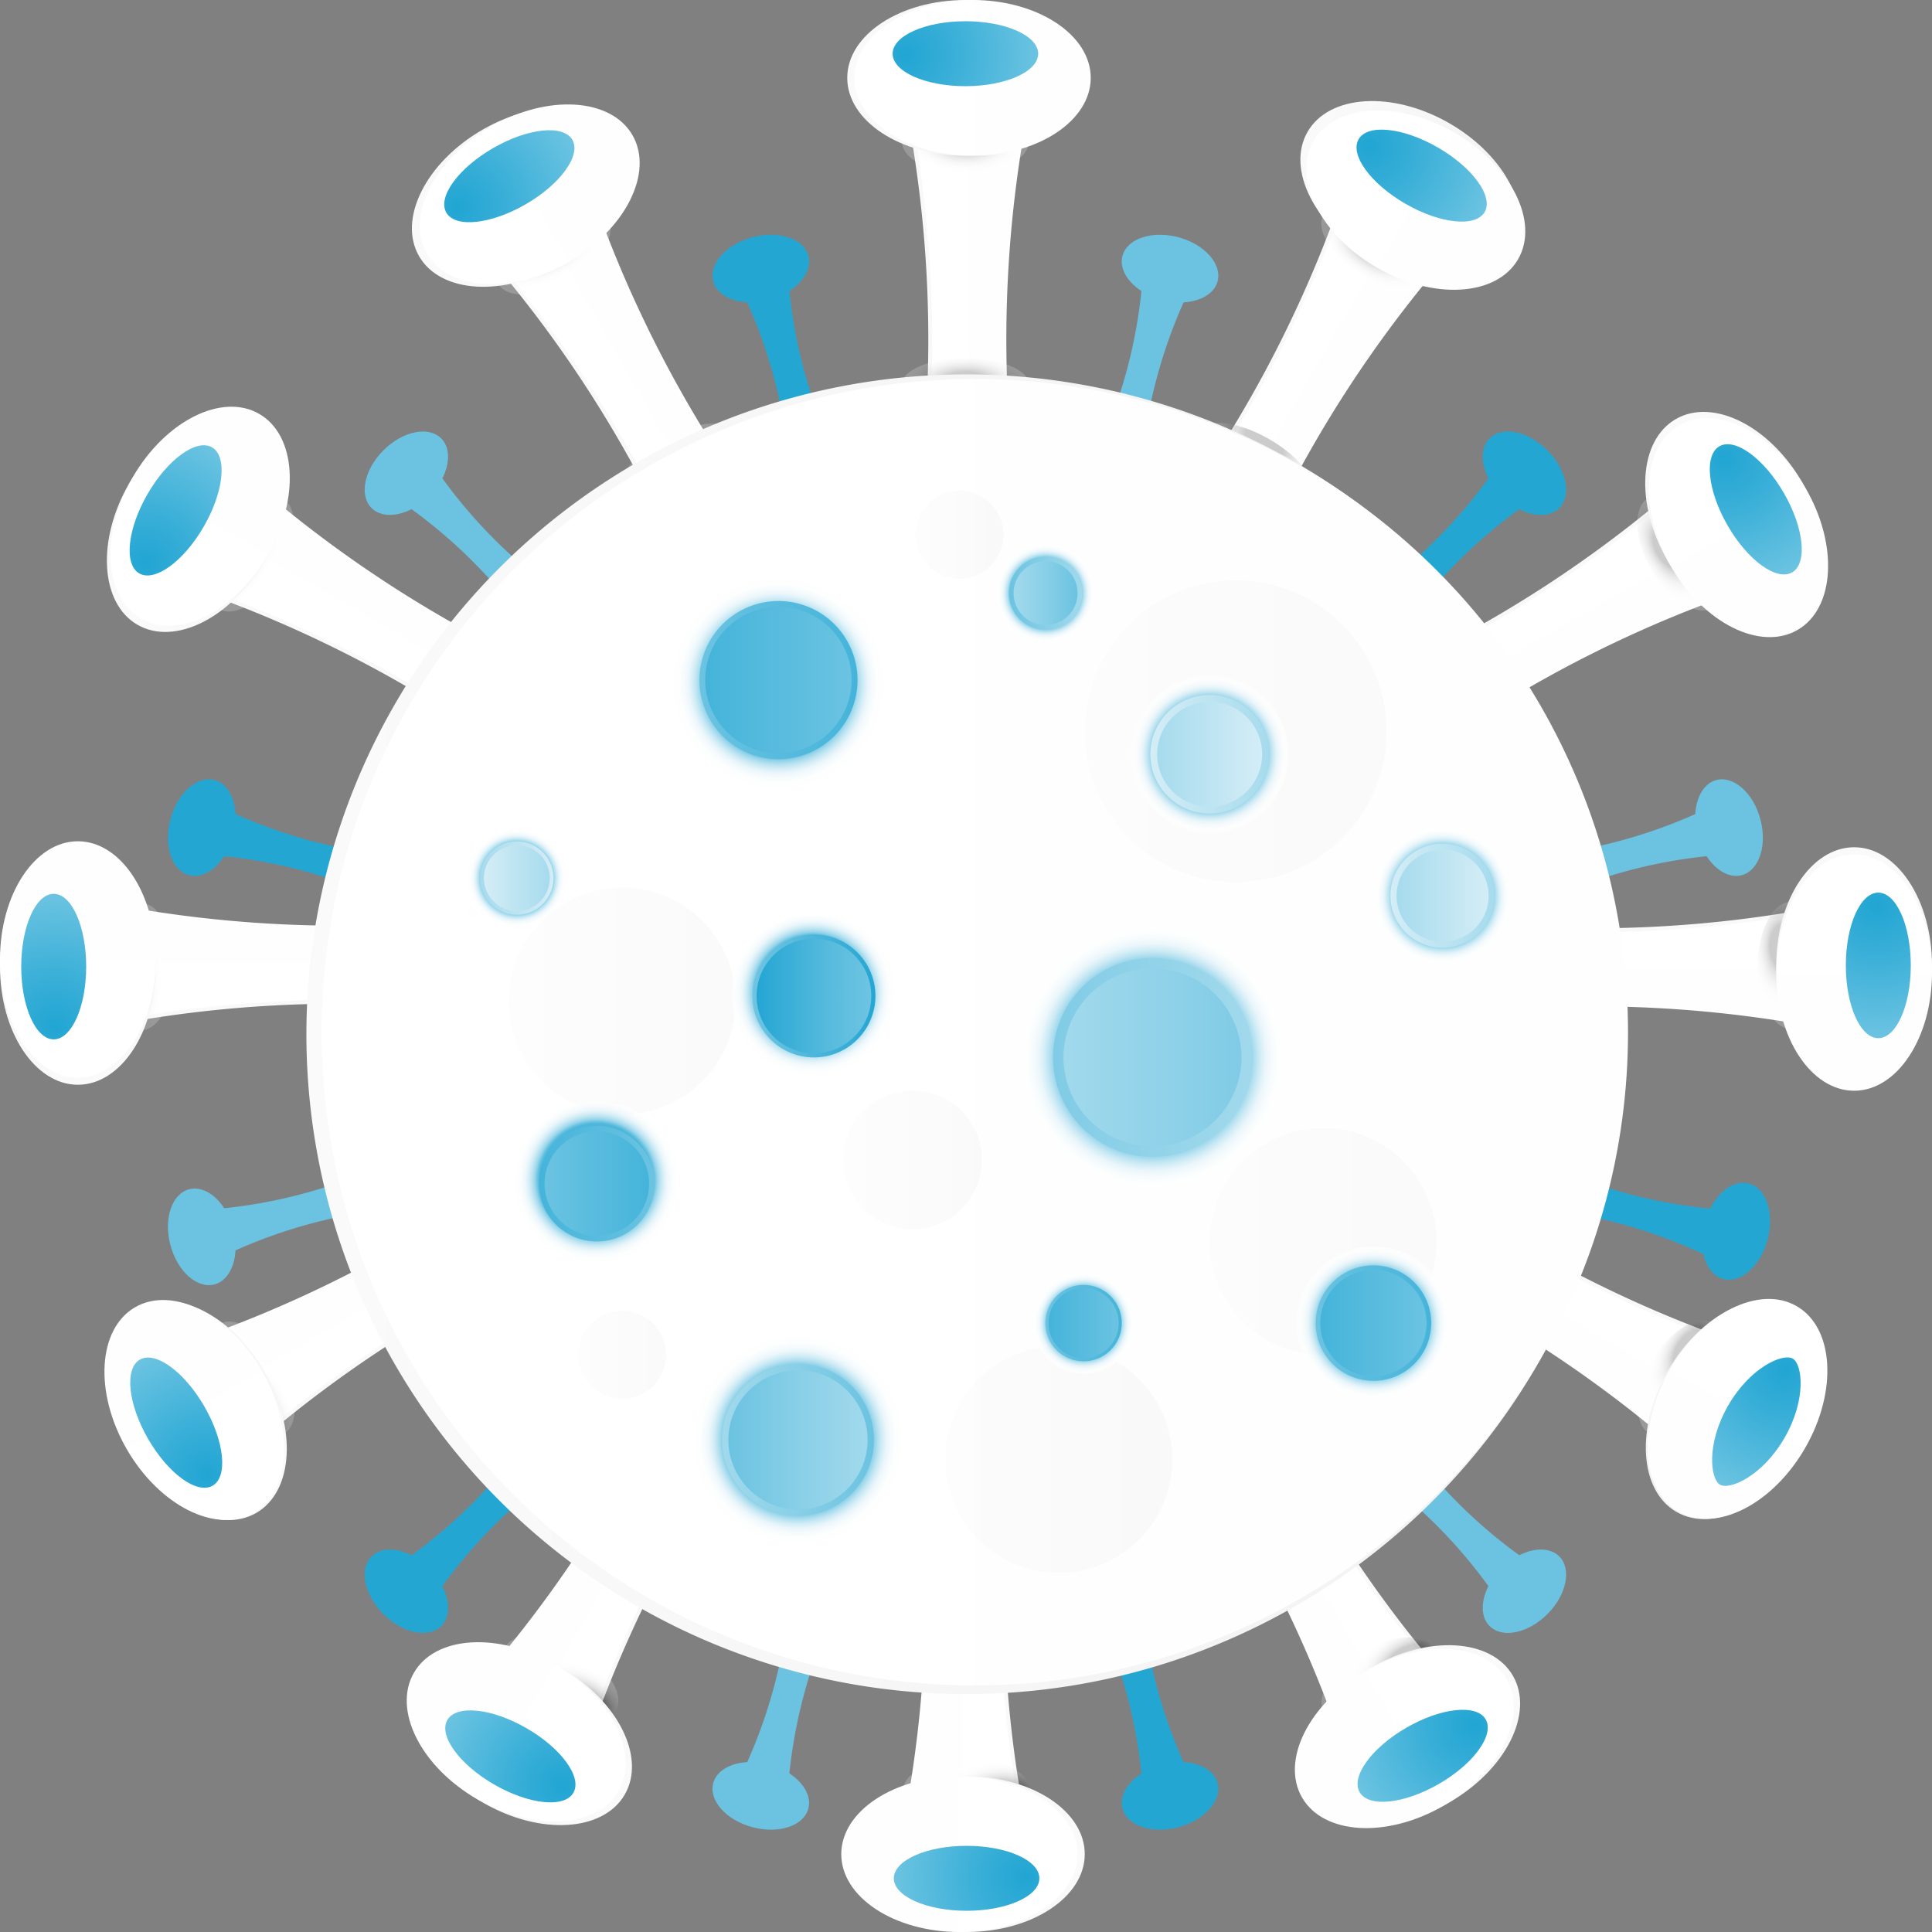<svg xmlns="http://www.w3.org/2000/svg" xmlns:xlink="http://www.w3.org/1999/xlink" viewBox="0 0 1786.84 1786.84"><rect x="0" y="0" width="1786.84" height="1786.84" fill="#808080" stroke="none"/><defs><style>.cls-1{isolation:isolate;}.cls-2{fill:url(#linear-gradient);}.cls-3{fill:url(#linear-gradient-2);}.cls-11,.cls-12,.cls-18,.cls-19,.cls-25,.cls-26,.cls-32,.cls-33,.cls-39,.cls-4,.cls-40,.cls-46,.cls-47,.cls-5,.cls-53,.cls-54,.cls-60,.cls-61,.cls-67,.cls-68,.cls-74,.cls-75,.cls-81,.cls-82{opacity:0.2;}.cls-100,.cls-101,.cls-102,.cls-103,.cls-104,.cls-105,.cls-11,.cls-114,.cls-12,.cls-127,.cls-18,.cls-19,.cls-25,.cls-26,.cls-32,.cls-33,.cls-39,.cls-4,.cls-40,.cls-46,.cls-47,.cls-5,.cls-53,.cls-54,.cls-60,.cls-61,.cls-67,.cls-68,.cls-74,.cls-75,.cls-81,.cls-82,.cls-97,.cls-98,.cls-99{mix-blend-mode:multiply;}.cls-4{fill:url(#radial-gradient);}.cls-5{fill:url(#radial-gradient-2);}.cls-6{fill:url(#linear-gradient-3);}.cls-7{fill:url(#linear-gradient-4);}.cls-8{fill:url(#radial-gradient-3);}.cls-9{fill:url(#linear-gradient-5);}.cls-10{fill:url(#linear-gradient-6);}.cls-11{fill:url(#radial-gradient-4);}.cls-12{fill:url(#radial-gradient-5);}.cls-13{fill:url(#linear-gradient-7);}.cls-14{fill:url(#linear-gradient-8);}.cls-15{fill:url(#radial-gradient-6);}.cls-16{fill:url(#linear-gradient-9);}.cls-17{fill:url(#linear-gradient-10);}.cls-18{fill:url(#radial-gradient-7);}.cls-19{fill:url(#radial-gradient-8);}.cls-20{fill:url(#linear-gradient-11);}.cls-21{fill:url(#linear-gradient-12);}.cls-22{fill:url(#radial-gradient-9);}.cls-23{fill:url(#linear-gradient-13);}.cls-24{fill:url(#linear-gradient-14);}.cls-25{fill:url(#radial-gradient-10);}.cls-26{fill:url(#radial-gradient-11);}.cls-27{fill:url(#linear-gradient-15);}.cls-28{fill:url(#linear-gradient-16);}.cls-29{fill:url(#radial-gradient-12);}.cls-30{fill:url(#linear-gradient-17);}.cls-31{fill:url(#linear-gradient-18);}.cls-32{fill:url(#radial-gradient-13);}.cls-33{fill:url(#radial-gradient-14);}.cls-34{fill:url(#linear-gradient-19);}.cls-35{fill:url(#linear-gradient-20);}.cls-36{fill:url(#radial-gradient-15);}.cls-37{fill:url(#linear-gradient-21);}.cls-38{fill:url(#linear-gradient-22);}.cls-39{fill:url(#radial-gradient-16);}.cls-40{fill:url(#radial-gradient-17);}.cls-41{fill:url(#linear-gradient-23);}.cls-42{fill:url(#linear-gradient-24);}.cls-43{fill:url(#radial-gradient-18);}.cls-44{fill:url(#linear-gradient-25);}.cls-45{fill:url(#linear-gradient-26);}.cls-46{fill:url(#radial-gradient-19);}.cls-47{fill:url(#radial-gradient-20);}.cls-48{fill:url(#linear-gradient-27);}.cls-49{fill:url(#linear-gradient-28);}.cls-50{fill:url(#radial-gradient-21);}.cls-51{fill:url(#linear-gradient-29);}.cls-52{fill:url(#linear-gradient-30);}.cls-53{fill:url(#radial-gradient-22);}.cls-54{fill:url(#radial-gradient-23);}.cls-55{fill:url(#linear-gradient-31);}.cls-56{fill:url(#linear-gradient-32);}.cls-57{fill:url(#radial-gradient-24);}.cls-58{fill:url(#linear-gradient-33);}.cls-59{fill:url(#linear-gradient-34);}.cls-60{fill:url(#radial-gradient-25);}.cls-61{fill:url(#radial-gradient-26);}.cls-62{fill:url(#linear-gradient-35);}.cls-63{fill:url(#linear-gradient-36);}.cls-64{fill:url(#radial-gradient-27);}.cls-65{fill:url(#linear-gradient-37);}.cls-66{fill:url(#linear-gradient-38);}.cls-67{fill:url(#radial-gradient-28);}.cls-68{fill:url(#radial-gradient-29);}.cls-69{fill:url(#linear-gradient-39);}.cls-70{fill:url(#linear-gradient-40);}.cls-71{fill:url(#radial-gradient-30);}.cls-72{fill:url(#linear-gradient-41);}.cls-73{fill:url(#linear-gradient-42);}.cls-74{fill:url(#radial-gradient-31);}.cls-75{fill:url(#radial-gradient-32);}.cls-76{fill:url(#linear-gradient-43);}.cls-77{fill:url(#linear-gradient-44);}.cls-78{fill:url(#radial-gradient-33);}.cls-79{fill:url(#linear-gradient-45);}.cls-80{fill:url(#linear-gradient-46);}.cls-81{fill:url(#radial-gradient-34);}.cls-82{fill:url(#radial-gradient-35);}.cls-83{fill:url(#linear-gradient-47);}.cls-84{fill:url(#linear-gradient-48);}.cls-85{fill:url(#radial-gradient-36);}.cls-86{fill:#24a6d3;}.cls-87{fill:#6bc3e1;}.cls-88{fill:url(#linear-gradient-49);}.cls-89{fill:url(#linear-gradient-50);}.cls-90,.cls-91{opacity:0.3;}.cls-90{fill:url(#linear-gradient-51);}.cls-91{fill:url(#linear-gradient-52);}.cls-92,.cls-93,.cls-94,.cls-95,.cls-96{opacity:0.4;}.cls-92{fill:url(#linear-gradient-53);}.cls-93{fill:url(#linear-gradient-54);}.cls-94{fill:url(#linear-gradient-55);}.cls-95{fill:url(#linear-gradient-56);}.cls-96{fill:url(#linear-gradient-57);}.cls-100,.cls-101,.cls-102,.cls-103,.cls-104,.cls-105,.cls-114,.cls-127,.cls-97,.cls-98,.cls-99{opacity:0.7;}.cls-97{fill:url(#radial-gradient-37);}.cls-98{fill:url(#radial-gradient-38);}.cls-99{fill:url(#radial-gradient-39);}.cls-100{fill:url(#radial-gradient-40);}.cls-101{fill:url(#radial-gradient-41);}.cls-102{fill:url(#radial-gradient-42);}.cls-103{fill:url(#radial-gradient-43);}.cls-104{fill:url(#radial-gradient-44);}.cls-105{fill:url(#radial-gradient-45);}.cls-106{fill:url(#linear-gradient-58);}.cls-107{fill:url(#linear-gradient-59);}.cls-108{fill:url(#linear-gradient-60);}.cls-109{fill:url(#linear-gradient-61);}.cls-110{fill:url(#linear-gradient-62);}.cls-111{fill:url(#linear-gradient-63);}.cls-112{fill:url(#linear-gradient-64);}.cls-113{fill:url(#linear-gradient-65);}.cls-114{fill:url(#radial-gradient-46);}.cls-115{fill:url(#linear-gradient-66);}.cls-116{fill:url(#linear-gradient-67);}.cls-117{fill:url(#linear-gradient-68);}.cls-118{fill:url(#linear-gradient-69);}.cls-119{fill:url(#linear-gradient-70);}.cls-120{fill:url(#linear-gradient-71);}.cls-121{fill:url(#linear-gradient-72);}.cls-122{fill:url(#linear-gradient-73);}.cls-123{fill:url(#linear-gradient-74);}.cls-124{fill:url(#linear-gradient-75);}.cls-125{fill:url(#linear-gradient-76);}.cls-126{fill:url(#linear-gradient-77);}.cls-127{fill:url(#radial-gradient-47);}.cls-128{fill:url(#linear-gradient-78);}.cls-129{fill:url(#linear-gradient-79);}</style><linearGradient id="linear-gradient" x1="840.44" y1="251.52" x2="945.29" y2="251.52" gradientUnits="userSpaceOnUse"><stop offset="0" stop-color="#fafafa"/><stop offset="1" stop-color="#f2f2f2"/></linearGradient><linearGradient id="linear-gradient-2" x1="843.98" y1="251.52" x2="948.83" y2="251.52" gradientUnits="userSpaceOnUse"><stop offset="0" stop-color="#fff"/><stop offset="1" stop-color="#fefefe"/></linearGradient><radialGradient id="radial-gradient" cx="-16.13" cy="389.23" r="76.04" gradientTransform="translate(905.36 -29.04) scale(0.77 0.41)" gradientUnits="userSpaceOnUse"><stop offset="0.34"/><stop offset="0.35" stop-color="#0a0a0a"/><stop offset="0.4" stop-color="#3d3d3d"/><stop offset="0.45" stop-color="#6b6b6b"/><stop offset="0.51" stop-color="#939393"/><stop offset="0.57" stop-color="#b4b4b4"/><stop offset="0.63" stop-color="#d0d0d0"/><stop offset="0.7" stop-color="#e5e5e5"/><stop offset="0.77" stop-color="#f4f4f4"/><stop offset="0.86" stop-color="#fcfcfc"/><stop offset="1" stop-color="#fff"/></radialGradient><radialGradient id="radial-gradient-2" cx="-16.13" cy="1046.6" r="76.04" gradientTransform="translate(905.36 17.25) scale(0.77 0.32)" gradientUnits="userSpaceOnUse"><stop offset="0.34"/><stop offset="0.35" stop-color="#0a0a0a"/><stop offset="0.43" stop-color="#434343"/><stop offset="0.51" stop-color="#757575"/><stop offset="0.59" stop-color="#a0a0a0"/><stop offset="0.67" stop-color="#c2c2c2"/><stop offset="0.75" stop-color="#ddd"/><stop offset="0.83" stop-color="#f0f0f0"/><stop offset="0.91" stop-color="#fbfbfb"/><stop offset="1" stop-color="#fff"/></radialGradient><linearGradient id="linear-gradient-3" x1="783.59" y1="72.01" x2="1002.15" y2="72.01" xlink:href="#linear-gradient"/><linearGradient id="linear-gradient-4" x1="790.23" y1="72.01" x2="1008.78" y2="72.01" xlink:href="#linear-gradient-2"/><radialGradient id="radial-gradient-3" cx="837.3" cy="50.54" r="121.9" gradientUnits="userSpaceOnUse"><stop offset="0" stop-color="#21a5d3"/><stop offset="0.34" stop-color="#37aed7"/><stop offset="1" stop-color="#6bc3e1"/></radialGradient><linearGradient id="linear-gradient-5" x1="1161.35" y1="-1331.56" x2="1266.21" y2="-1331.56" gradientTransform="translate(186.64 2097.82) rotate(-30)" xlink:href="#linear-gradient"/><linearGradient id="linear-gradient-6" x1="1164.89" y1="-1331.56" x2="1269.75" y2="-1331.56" gradientTransform="translate(186.64 2097.82) rotate(-30)" xlink:href="#linear-gradient-2"/><radialGradient id="radial-gradient-4" cx="398.63" cy="-3483.09" r="76.05" gradientTransform="matrix(0.77, 0, 0, 0.41, 202.73, 1656.43)" xlink:href="#radial-gradient"/><radialGradient id="radial-gradient-5" cx="398.78" cy="-3846.21" r="76.05" gradientTransform="matrix(0.77, 0, 0, 0.32, 315.38, 1672.09)" xlink:href="#radial-gradient-2"/><linearGradient id="linear-gradient-7" x1="1104.5" y1="-1511.08" x2="1323.06" y2="-1511.08" gradientTransform="translate(-731.5 1693.4)" xlink:href="#linear-gradient"/><linearGradient id="linear-gradient-8" x1="1111.14" y1="-1511.08" x2="1329.69" y2="-1511.08" gradientTransform="translate(-732.39 1690.08)" xlink:href="#linear-gradient-2"/><radialGradient id="radial-gradient-6" cx="1158.21" cy="-1532.55" r="121.9" gradientTransform="matrix(1, 0, 0, 1, -742.67, 1696.39)" xlink:href="#radial-gradient-3"/><linearGradient id="linear-gradient-9" x1="2231.04" y1="-2542.48" x2="2335.9" y2="-2542.48" gradientTransform="translate(1397.29 3821.68) rotate(-60)" xlink:href="#linear-gradient"/><linearGradient id="linear-gradient-10" x1="2234.58" y1="-2542.48" x2="2339.44" y2="-2542.48" gradientTransform="translate(1397.29 3821.68) rotate(-60)" xlink:href="#linear-gradient-2"/><radialGradient id="radial-gradient-7" cx="1780.32" cy="-6445.95" r="76.05" gradientTransform="matrix(0.77, 0, 0, 0.41, -1146.23, 3147.09)" xlink:href="#radial-gradient"/><radialGradient id="radial-gradient-8" cx="1780.29" cy="-7590.96" r="76.05" gradientTransform="matrix(0.77, 0, 0, 0.32, -950.51, 3080.13)" xlink:href="#radial-gradient-2"/><linearGradient id="linear-gradient-11" x1="2174.19" y1="-2721.99" x2="2392.75" y2="-2721.99" gradientTransform="translate(-2101.67 3205.1)" xlink:href="#linear-gradient"/><linearGradient id="linear-gradient-12" x1="2180.83" y1="-2721.99" x2="2399.39" y2="-2721.99" gradientTransform="translate(-2104.99 3199.35)" xlink:href="#linear-gradient-2"/><radialGradient id="radial-gradient-9" cx="2227.9" cy="-2743.46" r="121.9" gradientTransform="translate(-2121.03 3216.26)" xlink:href="#radial-gradient-3"/><linearGradient id="linear-gradient-13" x1="3762.45" y1="-3056.27" x2="3867.3" y2="-3056.27" gradientTransform="translate(3307.79 4708.85) rotate(-90)" xlink:href="#linear-gradient"/><linearGradient id="linear-gradient-14" x1="3765.98" y1="-3056.27" x2="3870.84" y2="-3056.27" gradientTransform="translate(3307.79 4708.85) rotate(-90)" xlink:href="#linear-gradient-2"/><radialGradient id="radial-gradient-10" cx="3758.09" cy="-7702.23" r="76.04" gradientTransform="translate(3278.75 3803.49) rotate(-90) scale(0.77 0.41)" xlink:href="#radial-gradient"/><radialGradient id="radial-gradient-11" cx="3758.09" cy="-9178.41" r="76.04" gradientTransform="translate(3325.03 3803.49) rotate(-90) scale(0.77 0.32)" xlink:href="#radial-gradient-2"/><linearGradient id="linear-gradient-15" x1="3705.59" y1="-3235.78" x2="3924.15" y2="-3235.78" gradientTransform="translate(3307.79 4708.85) rotate(-90)" xlink:href="#linear-gradient"/><linearGradient id="linear-gradient-16" x1="3712.23" y1="-3235.78" x2="3930.78" y2="-3235.78" gradientTransform="translate(3307.79 4708.85) rotate(-90)" xlink:href="#linear-gradient-2"/><radialGradient id="radial-gradient-12" cx="3759.3" cy="-3257.25" r="121.9" gradientTransform="translate(3307.79 4708.85) rotate(-90)" xlink:href="#radial-gradient-3"/><linearGradient id="linear-gradient-17" x1="5345.88" y1="-2735.17" x2="5450.74" y2="-2735.17" gradientTransform="translate(5405.6 4522.2) rotate(-120)" xlink:href="#linear-gradient"/><linearGradient id="linear-gradient-18" x1="5349.42" y1="-2735.17" x2="5454.28" y2="-2735.17" gradientTransform="translate(5405.6 4522.2) rotate(-120)" xlink:href="#linear-gradient-2"/><radialGradient id="radial-gradient-13" cx="5804" cy="-6916.33" r="76.05" gradientTransform="matrix(0, -0.77, 0.41, 0, 3060.06, 5768.53)" xlink:href="#radial-gradient"/><radialGradient id="radial-gradient-14" cx="5804.01" cy="-8185.47" r="76.05" gradientTransform="matrix(0, -0.77, 0.32, 0, 3075.72, 5655.89)" xlink:href="#radial-gradient-2"/><linearGradient id="linear-gradient-19" x1="5289.03" y1="-2914.68" x2="5507.59" y2="-2914.68" gradientTransform="translate(3097.03 6702.76) rotate(-90)" xlink:href="#linear-gradient"/><linearGradient id="linear-gradient-20" x1="5295.67" y1="-2914.68" x2="5514.23" y2="-2914.68" gradientTransform="translate(3093.71 6703.65) rotate(-90)" xlink:href="#linear-gradient-2"/><radialGradient id="radial-gradient-15" cx="5342.74" cy="-2936.15" r="121.9" gradientTransform="translate(3100.01 6713.94) rotate(-90)" xlink:href="#radial-gradient-3"/><linearGradient id="linear-gradient-21" x1="6556.78" y1="-1665.88" x2="6661.64" y2="-1665.88" gradientTransform="translate(7129.46 3311.56) rotate(-150)" xlink:href="#linear-gradient"/><linearGradient id="linear-gradient-22" x1="6560.32" y1="-1665.88" x2="6665.17" y2="-1665.88" gradientTransform="translate(7129.46 3311.56) rotate(-150)" xlink:href="#linear-gradient-2"/><radialGradient id="radial-gradient-16" cx="7368.07" cy="-4301.92" r="76.05" gradientTransform="matrix(0, -0.77, 0.41, 0, 2270.46, 7258.71)" xlink:href="#radial-gradient"/><radialGradient id="radial-gradient-17" cx="7367.95" cy="-4881.14" r="76.05" gradientTransform="matrix(0, -0.77, 0.32, 0, 2203.5, 7062.98)" xlink:href="#radial-gradient-2"/><linearGradient id="linear-gradient-23" x1="6499.93" y1="-1845.39" x2="6718.49" y2="-1845.39" gradientTransform="matrix(0, -1, 1, 0, 2328.47, 8214.14)" xlink:href="#linear-gradient"/><linearGradient id="linear-gradient-24" x1="6506.56" y1="-1845.39" x2="6725.12" y2="-1845.39" gradientTransform="matrix(0, -1, 1, 0, 2322.72, 8217.47)" xlink:href="#linear-gradient-2"/><radialGradient id="radial-gradient-18" cx="6553.64" cy="-1866.86" r="121.9" gradientTransform="translate(2339.63 8233.5) rotate(-90)" xlink:href="#radial-gradient-3"/><linearGradient id="linear-gradient-25" x1="7070.23" y1="-134.27" x2="7175.09" y2="-134.27" gradientTransform="translate(8016.63 1401.06) rotate(180)" xlink:href="#linear-gradient"/><linearGradient id="linear-gradient-26" x1="7073.77" y1="-134.27" x2="7178.62" y2="-134.27" gradientTransform="translate(8016.63 1401.06) rotate(180)" xlink:href="#linear-gradient-2"/><radialGradient id="radial-gradient-19" cx="8030.61" cy="-554.47" r="76.04" gradientTransform="translate(7111.28 1430.09) rotate(180) scale(0.77 0.41)" xlink:href="#radial-gradient"/><radialGradient id="radial-gradient-20" cx="8030.61" cy="-145.94" r="76.04" gradientTransform="translate(7111.28 1383.81) rotate(180) scale(0.77 0.32)" xlink:href="#radial-gradient-2"/><linearGradient id="linear-gradient-27" x1="7013.38" y1="-313.78" x2="7231.94" y2="-313.78" gradientTransform="translate(8016.63 1401.06) rotate(180)" xlink:href="#linear-gradient"/><linearGradient id="linear-gradient-28" x1="7020.02" y1="-313.78" x2="7238.57" y2="-313.78" gradientTransform="translate(8016.63 1401.06) rotate(180)" xlink:href="#linear-gradient-2"/><radialGradient id="radial-gradient-21" cx="7067.09" cy="-335.25" r="121.9" gradientTransform="translate(8016.63 1401.06) rotate(180)" xlink:href="#radial-gradient-3"/><linearGradient id="linear-gradient-29" x1="6749.49" y1="1449.36" x2="6854.34" y2="1449.36" gradientTransform="translate(7829.99 -696.76) rotate(150)" xlink:href="#linear-gradient"/><linearGradient id="linear-gradient-30" x1="6753.03" y1="1449.36" x2="6857.88" y2="1449.36" gradientTransform="translate(7829.99 -696.76) rotate(150)" xlink:href="#linear-gradient-2"/><radialGradient id="radial-gradient-22" cx="7616.95" cy="3320.38" r="76.05" gradientTransform="matrix(-0.77, 0, 0, -0.41, 7172.16, 2911.21)" xlink:href="#radial-gradient"/><radialGradient id="radial-gradient-23" cx="7617.39" cy="4752.64" r="76.05" gradientTransform="matrix(-0.77, 0, 0, -0.32, 7059.51, 2895.55)" xlink:href="#radial-gradient-2"/><linearGradient id="linear-gradient-31" x1="6692.64" y1="1269.85" x2="6911.2" y2="1269.85" gradientTransform="matrix(-1, 0, 0, -1, 8106.39, 2874.24)" xlink:href="#linear-gradient"/><linearGradient id="linear-gradient-32" x1="6699.27" y1="1269.85" x2="6917.83" y2="1269.85" gradientTransform="translate(8107.28 2877.56) rotate(180)" xlink:href="#linear-gradient-2"/><radialGradient id="radial-gradient-24" cx="6746.35" cy="1248.38" r="121.9" gradientTransform="translate(8117.56 2871.26) rotate(180)" xlink:href="#radial-gradient-3"/><linearGradient id="linear-gradient-33" x1="5680.18" y1="2659.86" x2="5785.04" y2="2659.86" gradientTransform="translate(6619.35 -2420.62) rotate(120)" xlink:href="#linear-gradient"/><linearGradient id="linear-gradient-34" x1="5683.72" y1="2659.86" x2="5788.58" y2="2659.86" gradientTransform="translate(6619.35 -2420.62) rotate(120)" xlink:href="#linear-gradient-2"/><radialGradient id="radial-gradient-25" cx="6235.87" cy="6280.17" r="76.05" gradientTransform="matrix(-0.77, 0, 0, -0.41, 6382.07, 3842.02)" xlink:href="#radial-gradient"/><radialGradient id="radial-gradient-26" cx="6235.31" cy="8493.49" r="76.05" gradientTransform="matrix(-0.77, 0, 0, -0.32, 6186.35, 3908.97)" xlink:href="#radial-gradient-2"/><linearGradient id="linear-gradient-35" x1="5623.33" y1="2480.34" x2="5841.89" y2="2480.34" gradientTransform="translate(7337.52 3784) rotate(-180)" xlink:href="#linear-gradient"/><linearGradient id="linear-gradient-36" x1="5629.97" y1="2480.34" x2="5848.52" y2="2480.34" gradientTransform="matrix(-1, 0, 0, -1, 7340.83, 3789.75)" xlink:href="#linear-gradient-2"/><radialGradient id="radial-gradient-27" cx="5677.04" cy="2458.88" r="121.9" gradientTransform="translate(6619.35 -2420.62) rotate(120)" xlink:href="#radial-gradient-3"/><linearGradient id="linear-gradient-37" x1="4148.23" y1="3173.52" x2="4253.08" y2="3173.52" gradientTransform="translate(4708.85 -3307.79) rotate(90)" xlink:href="#linear-gradient"/><linearGradient id="linear-gradient-38" x1="4151.77" y1="3173.52" x2="4256.62" y2="3173.52" gradientTransform="translate(4708.85 -3307.79) rotate(90)" xlink:href="#linear-gradient-2"/><radialGradient id="radial-gradient-28" cx="4256.39" cy="7536.98" r="76.04" gradientTransform="translate(4737.88 -2402.43) rotate(90) scale(0.77 0.41)" xlink:href="#radial-gradient"/><radialGradient id="radial-gradient-29" cx="4256.39" cy="10079.06" r="76.04" gradientTransform="translate(4691.6 -2402.43) rotate(90) scale(0.77 0.32)" xlink:href="#radial-gradient-2"/><linearGradient id="linear-gradient-39" x1="4091.38" y1="2994.01" x2="4309.93" y2="2994.01" gradientTransform="translate(4708.85 -3307.79) rotate(90)" xlink:href="#linear-gradient"/><linearGradient id="linear-gradient-40" x1="4098.02" y1="2994.01" x2="4316.57" y2="2994.01" gradientTransform="translate(4708.85 -3307.79) rotate(90)" xlink:href="#linear-gradient-2"/><radialGradient id="radial-gradient-30" cx="4145.09" cy="2972.54" r="121.9" gradientTransform="translate(4708.85 -3307.79) rotate(90)" xlink:href="#radial-gradient-3"/><linearGradient id="linear-gradient-41" x1="2564.96" y1="2852.97" x2="2669.81" y2="2852.97" gradientTransform="translate(2611.03 -3121.15) rotate(60)" xlink:href="#linear-gradient"/><linearGradient id="linear-gradient-42" x1="2568.5" y1="2852.97" x2="2673.35" y2="2852.97" gradientTransform="translate(2611.03 -3121.15) rotate(60)" xlink:href="#linear-gradient-2"/><radialGradient id="radial-gradient-31" cx="2211.58" cy="6753.63" r="76.05" gradientTransform="matrix(0, 0.77, -0.41, 0, 4314.83, -1200.9)" xlink:href="#radial-gradient"/><radialGradient id="radial-gradient-32" cx="2212.17" cy="9091.9" r="76.05" gradientTransform="matrix(0, 0.77, -0.32, 0, 4299.17, -1088.25)" xlink:href="#radial-gradient-2"/><linearGradient id="linear-gradient-43" x1="2508.11" y1="2673.45" x2="2726.66" y2="2673.45" gradientTransform="translate(4277.87 -2135.13) rotate(90)" xlink:href="#linear-gradient"/><linearGradient id="linear-gradient-44" x1="2514.74" y1="2673.45" x2="2733.3" y2="2673.45" gradientTransform="matrix(0, 1, -1, 0, 4281.19, -2136.02)" xlink:href="#linear-gradient-2"/><radialGradient id="radial-gradient-33" cx="2561.81" cy="2651.99" r="121.9" gradientTransform="matrix(0, 1, -1, 0, 4274.88, -2146.29)" xlink:href="#radial-gradient-3"/><linearGradient id="linear-gradient-45" x1="1354.45" y1="1783.26" x2="1459.3" y2="1783.26" gradientTransform="translate(887.17 -1910.5) rotate(30)" xlink:href="#linear-gradient"/><linearGradient id="linear-gradient-46" x1="1357.98" y1="1783.26" x2="1462.84" y2="1783.26" gradientTransform="translate(887.17 -1910.5) rotate(30)" xlink:href="#linear-gradient-2"/><radialGradient id="radial-gradient-34" cx="648.13" cy="4136.14" r="76.05" gradientTransform="matrix(0, 0.77, -0.41, 0, 2965.38, -269.6)" xlink:href="#radial-gradient"/><radialGradient id="radial-gradient-35" cx="647.65" cy="5783.67" r="76.05" gradientTransform="matrix(0, 0.77, -0.32, 0, 3032.35, -73.88)" xlink:href="#radial-gradient-2"/><linearGradient id="linear-gradient-47" x1="1297.59" y1="1603.75" x2="1516.15" y2="1603.75" gradientTransform="translate(2907.38 -1225.04) rotate(90)" xlink:href="#linear-gradient"/><linearGradient id="linear-gradient-48" x1="1304.23" y1="1603.75" x2="1522.79" y2="1603.75" gradientTransform="translate(2913.12 -1228.36) rotate(90)" xlink:href="#linear-gradient-2"/><radialGradient id="radial-gradient-36" cx="1351.3" cy="1582.28" r="121.9" gradientTransform="translate(2896.21 -1244.39) rotate(90)" xlink:href="#radial-gradient-3"/><linearGradient id="linear-gradient-49" x1="280.74" y1="954.67" x2="1505" y2="954.67" xlink:href="#linear-gradient"/><linearGradient id="linear-gradient-50" x1="297.44" y1="954.67" x2="1505.7" y2="954.67" xlink:href="#linear-gradient-2"/><linearGradient id="linear-gradient-51" x1="1003.25" y1="676.3" x2="1282.32" y2="676.3" gradientTransform="translate(812.93 -609.99) rotate(45)" xlink:href="#linear-gradient"/><linearGradient id="linear-gradient-52" x1="1118.78" y1="1148.16" x2="1328.59" y2="1148.16" gradientTransform="translate(1170.28 -528.99) rotate(45)" xlink:href="#linear-gradient"/><linearGradient id="linear-gradient-53" x1="470.44" y1="925.8" x2="680.25" y2="925.8" gradientTransform="translate(823.16 -135.67) rotate(45)" xlink:href="#linear-gradient"/><linearGradient id="linear-gradient-54" x1="874.34" y1="1349.75" x2="1084.16" y2="1349.75" gradientTransform="translate(1241.23 -297.1) rotate(45)" xlink:href="#linear-gradient"/><linearGradient id="linear-gradient-55" x1="779.88" y1="1072.85" x2="908.08" y2="1072.85" gradientTransform="translate(1694.23 4.96) rotate(76.72)" xlink:href="#linear-gradient"/><linearGradient id="linear-gradient-56" x1="534.62" y1="1253.06" x2="616.07" y2="1253.06" gradientTransform="translate(1662.7 405.21) rotate(76.72)" xlink:href="#linear-gradient"/><linearGradient id="linear-gradient-57" x1="846.61" y1="494.54" x2="928.06" y2="494.54" gradientTransform="translate(609.59 -482.6) rotate(45)" xlink:href="#linear-gradient"/><radialGradient id="radial-gradient-37" cx="1334.2" cy="828.47" r="63.96" gradientTransform="translate(1938.25 -621.21) rotate(80.78)" gradientUnits="userSpaceOnUse"><stop offset="0.69" stop-color="#0098cc"/><stop offset="0.69" stop-color="#0399cd"/><stop offset="0.72" stop-color="#37aed7"/><stop offset="0.74" stop-color="#66c1e0"/><stop offset="0.77" stop-color="#8fd2e9"/><stop offset="0.8" stop-color="#b2e0f0"/><stop offset="0.83" stop-color="#ceebf5"/><stop offset="0.86" stop-color="#e4f4fa"/><stop offset="0.9" stop-color="#f3fafd"/><stop offset="0.94" stop-color="#fcfefe"/><stop offset="1" stop-color="#fff"/></radialGradient><radialGradient id="radial-gradient-38" cx="1270.24" cy="1223.69" r="71.06" gradientTransform="matrix(1, 0, 0, 1, 0, 0)" xlink:href="#radial-gradient-37"/><radialGradient id="radial-gradient-39" cx="761.25" cy="1032.66" r="76.04" gradientTransform="matrix(0.68, 0.73, -0.73, 0.68, 990.12, -339.71)" xlink:href="#radial-gradient-37"/><radialGradient id="radial-gradient-40" cx="566.86" cy="1213.38" r="76.04" gradientTransform="matrix(0.68, 0.73, -0.73, 0.68, 1054.09, -146.89)" xlink:href="#radial-gradient-37"/><radialGradient id="radial-gradient-41" cx="1065.88" cy="977.97" r="122.73" gradientTransform="matrix(1, 0, 0, 1, 0, 0)" xlink:href="#radial-gradient-37"/><radialGradient id="radial-gradient-42" cx="738.02" cy="1331.66" r="95.71" gradientTransform="translate(1157.78 -131.83) rotate(45)" xlink:href="#radial-gradient-37"/><radialGradient id="radial-gradient-43" cx="719.86" cy="631.96" r="96.93" gradientTransform="matrix(1, 0, 0, 1, 0, 0)" xlink:href="#radial-gradient-37"/><radialGradient id="radial-gradient-44" cx="967.03" cy="548.57" r="45.85" gradientTransform="matrix(1, 0, 0, 1, 0, 0)" xlink:href="#radial-gradient-37"/><radialGradient id="radial-gradient-45" cx="477.99" cy="812.13" r="45.85" gradientTransform="translate(347.17 -121.1) rotate(22.5)" xlink:href="#radial-gradient-37"/><linearGradient id="linear-gradient-58" x1="646.84" y1="628.91" x2="793.03" y2="628.91" gradientTransform="translate(1113.23 -242.38) rotate(73.15)" gradientUnits="userSpaceOnUse"><stop offset="0" stop-color="#6bc3e1"/><stop offset="1" stop-color="#45b4da"/></linearGradient><linearGradient id="linear-gradient-59" x1="652.25" y1="628.91" x2="787.62" y2="628.91" gradientTransform="translate(1242.91 -171.3) rotate(82.03)" gradientUnits="userSpaceOnUse"><stop offset="0" stop-color="#45b4da"/><stop offset="1" stop-color="#6bc3e1"/></linearGradient><linearGradient id="linear-gradient-60" x1="444.04" y1="812.13" x2="511.95" y2="812.13" gradientTransform="translate(1269.56 300.8) rotate(87.62)" gradientUnits="userSpaceOnUse"><stop offset="0" stop-color="#a6dbed"/><stop offset="1" stop-color="#d4edf6"/></linearGradient><linearGradient id="linear-gradient-61" x1="447.53" y1="812.13" x2="508.46" y2="812.13" gradientTransform="translate(1267.63 297.83) rotate(87.4)" gradientUnits="userSpaceOnUse"><stop offset="0" stop-color="#d4edf6"/><stop offset="1" stop-color="#a6dbed"/></linearGradient><linearGradient id="linear-gradient-62" x1="933.08" y1="548.57" x2="1000.99" y2="548.57" gradientUnits="userSpaceOnUse"><stop offset="0" stop-color="#6bc3e1"/><stop offset="0.59" stop-color="#8dd1e8"/><stop offset="1" stop-color="#a1d9ec"/></linearGradient><linearGradient id="linear-gradient-63" x1="937.45" y1="548.57" x2="996.62" y2="548.57" gradientUnits="userSpaceOnUse"><stop offset="0" stop-color="#a1d9ec"/><stop offset="0.41" stop-color="#8dd1e8"/><stop offset="1" stop-color="#6bc3e1"/></linearGradient><linearGradient id="linear-gradient-64" x1="1286.07" y1="828.47" x2="1382.33" y2="828.47" gradientTransform="translate(2027.16 -580.88) rotate(84.35)" xlink:href="#linear-gradient-61"/><linearGradient id="linear-gradient-65" x1="1291.62" y1="828.47" x2="1376.78" y2="828.47" gradientTransform="translate(1589.03 -721.21) rotate(67.5)" xlink:href="#linear-gradient-60"/><radialGradient id="radial-gradient-46" cx="1118.78" cy="697.6" r="72.91" gradientTransform="translate(820.96 -586.77) rotate(45)" xlink:href="#radial-gradient-37"/><linearGradient id="linear-gradient-66" x1="1063.92" y1="697.6" x2="1173.64" y2="697.6" gradientTransform="translate(93.62 -131.47) rotate(7.02)" xlink:href="#linear-gradient-61"/><linearGradient id="linear-gradient-67" x1="1070.24" y1="697.6" x2="1167.32" y2="697.6" gradientTransform="translate(820.96 -586.77) rotate(45)" xlink:href="#linear-gradient-60"/><linearGradient id="linear-gradient-68" x1="667.8" y1="1331.66" x2="808.24" y2="1331.66" gradientTransform="translate(1157.78 -131.83) rotate(45)" xlink:href="#linear-gradient-63"/><linearGradient id="linear-gradient-69" x1="673.66" y1="1331.66" x2="802.38" y2="1331.66" xlink:href="#linear-gradient-62"/><linearGradient id="linear-gradient-70" x1="695.93" y1="921.12" x2="809.63" y2="921.12" gradientUnits="userSpaceOnUse"><stop offset="0" stop-color="#6ec4e2"/><stop offset="0.32" stop-color="#5abcde"/><stop offset="0.96" stop-color="#28a7d4"/><stop offset="1" stop-color="#24a6d3"/></linearGradient><linearGradient id="linear-gradient-71" x1="699.75" y1="921.12" x2="805.81" y2="921.12" gradientUnits="userSpaceOnUse"><stop offset="0" stop-color="#24a6d3"/><stop offset="0.04" stop-color="#28a7d4"/><stop offset="0.68" stop-color="#5abcde"/><stop offset="1" stop-color="#6ec4e2"/></linearGradient><linearGradient id="linear-gradient-72" x1="973.95" y1="977.97" x2="1157.8" y2="977.97" gradientTransform="translate(1003.72 -467.25) rotate(45)" gradientUnits="userSpaceOnUse"><stop offset="0" stop-color="#80cbe6"/><stop offset="0.36" stop-color="#8dd1e8"/><stop offset="1" stop-color="#a1d9ec"/></linearGradient><linearGradient id="linear-gradient-73" x1="983.61" y1="977.97" x2="1148.14" y2="977.97" gradientTransform="translate(1561.51 -381.02) rotate(67.5)" gradientUnits="userSpaceOnUse"><stop offset="0" stop-color="#a1d9ec"/><stop offset="0.64" stop-color="#8dd1e8"/><stop offset="1" stop-color="#80cbe6"/></linearGradient><linearGradient id="linear-gradient-74" x1="498.62" y1="1094.76" x2="605.41" y2="1094.76" gradientTransform="matrix(1, 0, 0, 1, 0, 0)" xlink:href="#linear-gradient-59"/><linearGradient id="linear-gradient-75" x1="503.7" y1="1094.76" x2="600.33" y2="1094.76" gradientTransform="translate(1490.66 305.99) rotate(76.72)" xlink:href="#linear-gradient-58"/><linearGradient id="linear-gradient-76" x1="1216.84" y1="1223.69" x2="1323.64" y2="1223.69" gradientTransform="matrix(1, 0, 0, 1, 0, 0)" xlink:href="#linear-gradient-58"/><linearGradient id="linear-gradient-77" x1="1221.09" y1="1223.69" x2="1319.39" y2="1223.69" gradientTransform="matrix(1, 0, 0, 1, 0, 0)" xlink:href="#linear-gradient-59"/><radialGradient id="radial-gradient-47" cx="1002.15" cy="1223.69" r="46.99" gradientTransform="matrix(1, 0, 0, 1, 0, 0)" xlink:href="#radial-gradient-37"/><linearGradient id="linear-gradient-78" x1="966.83" y1="1223.69" x2="1037.46" y2="1223.69" gradientTransform="translate(1158.8 -350.21) rotate(45)" xlink:href="#linear-gradient-58"/><linearGradient id="linear-gradient-79" x1="969.64" y1="1223.69" x2="1034.65" y2="1223.69" gradientTransform="matrix(1, 0, 0, 1, 0, 0)" xlink:href="#linear-gradient-59"/></defs><g class="cls-1"><g id="Layer_2" data-name="Layer 2"><g id="Layer_1-2" data-name="Layer 1"><path class="cls-2" d="M945.29,112.93H840.44l.34,1.87A1125.84,1125.84,0,0,1,856,390.11h73.78A1125.84,1125.84,0,0,1,945,114.8Z"/><path class="cls-3" d="M948.83,112.93H844l.34,1.87a1126.34,1126.34,0,0,1,15.2,275.31H933.3A1125.84,1125.84,0,0,1,948.5,114.8Z"/><ellipse class="cls-4" cx="892.87" cy="130.08" rx="58.87" ry="31.09"/><ellipse class="cls-5" cx="892.87" cy="355.82" rx="58.87" ry="24.6"/><ellipse class="cls-6" cx="892.87" cy="72.01" rx="109.28" ry="72.01"/><ellipse class="cls-7" cx="899.5" cy="72.01" rx="109.28" ry="72.01"/><ellipse class="cls-8" cx="892.87" cy="49.67" rx="67.31" ry="30.04"/><path class="cls-9" d="M548.1,191.56l-45.4,26.21L457.29,244l1.23,1.46A1126,1126,0,0,1,609.34,476.26l31.95-18.44,32-18.45a1125.89,1125.89,0,0,1-124.5-246Z"/><path class="cls-10" d="M551.16,189.79,505.76,216l-45.4,26.21,1.23,1.46A1125.53,1125.53,0,0,1,612.4,474.49l32-18.44L676.3,437.6a1125.85,1125.85,0,0,1-124.49-246Z"/><ellipse class="cls-11" cx="511.27" cy="232.63" rx="58.87" ry="31.09" transform="translate(-47.82 286.8) rotate(-30)"/><ellipse class="cls-12" cx="624.14" cy="428.12" rx="58.87" ry="24.6" transform="translate(-130.44 369.43) rotate(-30)"/><ellipse class="cls-13" cx="482.24" cy="182.33" rx="109.28" ry="72.01" transform="translate(-26.56 265.55) rotate(-30)"/><ellipse class="cls-14" cx="487.98" cy="179.02" rx="109.28" ry="72.01" transform="matrix(0.87, -0.5, 0.5, 0.87, -24.13, 267.97)"/><ellipse class="cls-15" cx="471.06" cy="162.98" rx="67.31" ry="30.04" transform="translate(-18.38 257.37) rotate(-30)"/><path class="cls-16" d="M243.43,458.25l-26.21,45.4L191,549.06l1.8.64a1126.07,1126.07,0,0,1,246,124.49l18.44-32,18.45-32A1125.53,1125.53,0,0,1,244.89,459.48Z"/><path class="cls-17" d="M245.2,455.19,219,500.59,192.77,546l1.8.65a1126.07,1126.07,0,0,1,246,124.49l18.44-32,18.45-31.95A1126.35,1126.35,0,0,1,246.66,456.42Z"/><ellipse class="cls-18" cx="232.07" cy="512.23" rx="58.87" ry="31.09" transform="translate(-327.57 457.1) rotate(-60)"/><ellipse class="cls-19" cx="427.57" cy="625.1" rx="58.87" ry="24.6" transform="translate(-327.57 682.83) rotate(-60)"/><ellipse class="cls-20" cx="181.78" cy="483.19" rx="109.28" ry="72.01" transform="translate(-327.57 399.02) rotate(-60)"/><ellipse class="cls-21" cx="185.1" cy="477.45" rx="109.28" ry="72.01" transform="translate(-320.93 399.02) rotate(-60)"/><ellipse class="cls-22" cx="162.43" cy="472.02" rx="67.31" ry="30.04" transform="translate(-327.57 376.68) rotate(-60)"/><path class="cls-23" d="M112.93,841.55V946.4l1.87-.34a1125.84,1125.84,0,0,1,275.31-15.19V857.08A1125.84,1125.84,0,0,1,114.8,841.89Z"/><path class="cls-24" d="M112.93,838V942.86l1.87-.34a1125.84,1125.84,0,0,1,275.31-15.19V853.54A1125.84,1125.84,0,0,1,114.8,838.35Z"/><ellipse class="cls-25" cx="130.08" cy="893.97" rx="31.09" ry="58.87"/><ellipse class="cls-26" cx="355.82" cy="893.97" rx="24.6" ry="58.87"/><ellipse class="cls-27" cx="72.01" cy="893.97" rx="72.01" ry="109.28"/><ellipse class="cls-28" cx="72.01" cy="887.34" rx="72.01" ry="109.28"/><ellipse class="cls-29" cx="49.67" cy="893.97" rx="30.04" ry="67.31"/><path class="cls-30" d="M191.56,1238.74l26.21,45.41,26.21,45.4,1.46-1.23a1125.53,1125.53,0,0,1,230.82-150.81l-18.44-32-18.45-32a1125.85,1125.85,0,0,1-246,124.49Z"/><path class="cls-31" d="M189.79,1235.68l26.21,45.4,26.21,45.4,1.46-1.23a1126.35,1126.35,0,0,1,230.82-150.81l-18.44-32-18.45-32a1125.85,1125.85,0,0,1-246,124.49Z"/><ellipse class="cls-32" cx="232.63" cy="1275.57" rx="31.09" ry="58.87" transform="translate(-606.62 287.21) rotate(-30)"/><ellipse class="cls-33" cx="428.12" cy="1162.7" rx="24.6" ry="58.87" transform="translate(-523.99 369.83) rotate(-30)"/><ellipse class="cls-34" cx="182.33" cy="1304.61" rx="72.01" ry="109.28" transform="translate(-627.87 265.95) rotate(-30)"/><ellipse class="cls-35" cx="179.02" cy="1298.86" rx="72.01" ry="109.28" transform="matrix(0.87, -0.5, 0.5, 0.87, -625.45, 263.52)"/><ellipse class="cls-36" cx="162.98" cy="1315.78" rx="30.04" ry="67.31" transform="translate(-636.05 257.77) rotate(-30)"/><path class="cls-37" d="M458.25,1543.41l45.4,26.22,45.41,26.21.64-1.79a1125.63,1125.63,0,0,1,124.49-246l-32-18.45-32-18.45A1125.59,1125.59,0,0,1,459.48,1542Z"/><path class="cls-38" d="M455.19,1541.64l45.4,26.22,45.4,26.21.65-1.79a1125.63,1125.63,0,0,1,124.49-246l-32-18.45-31.95-18.45a1126.42,1126.42,0,0,1-150.81,230.83Z"/><ellipse class="cls-39" cx="512.23" cy="1554.77" rx="31.09" ry="58.87" transform="matrix(0.5, -0.87, 0.87, 0.5, -1090.36, 1220.99)"/><ellipse class="cls-40" cx="625.1" cy="1359.27" rx="24.6" ry="58.87" transform="translate(-864.62 1220.99) rotate(-60)"/><ellipse class="cls-41" cx="483.19" cy="1605.06" rx="72.01" ry="109.28" transform="translate(-1148.43 1220.99) rotate(-60)"/><ellipse class="cls-42" cx="477.45" cy="1601.74" rx="72.01" ry="109.28" transform="translate(-1148.43 1214.35) rotate(-60)"/><ellipse class="cls-43" cx="472.02" cy="1624.41" rx="30.04" ry="67.31" transform="translate(-1170.77 1220.99) rotate(-60)"/><path class="cls-44" d="M841.55,1673.91H946.4l-.34-1.87a1125.78,1125.78,0,0,1-15.19-275.3H857.08A1125.78,1125.78,0,0,1,841.89,1672Z"/><path class="cls-45" d="M838,1673.91H942.86l-.34-1.87a1125.78,1125.78,0,0,1-15.19-275.3H853.54A1125.78,1125.78,0,0,1,838.35,1672Z"/><ellipse class="cls-46" cx="893.97" cy="1656.76" rx="58.87" ry="31.09"/><ellipse class="cls-47" cx="893.97" cy="1431.02" rx="58.87" ry="24.6"/><ellipse class="cls-48" cx="893.97" cy="1714.83" rx="109.28" ry="72.01"/><ellipse class="cls-49" cx="887.34" cy="1714.83" rx="109.28" ry="72.01"/><ellipse class="cls-50" cx="893.97" cy="1737.18" rx="67.31" ry="30.04"/><path class="cls-51" d="M1238.74,1595.29l45.41-26.22,45.4-26.21-1.23-1.46a1125.53,1125.53,0,0,1-150.81-230.82l-32,18.45-32,18.44a1126.07,1126.07,0,0,1,124.49,246Z"/><path class="cls-52" d="M1235.68,1597.05l45.4-26.21,45.4-26.21-1.23-1.46a1126.35,1126.35,0,0,1-150.81-230.82l-32,18.45-32,18.44a1126.07,1126.07,0,0,1,124.49,246Z"/><ellipse class="cls-53" cx="1275.57" cy="1554.22" rx="58.87" ry="31.09" transform="translate(-606.21 846.01) rotate(-30)"/><ellipse class="cls-54" cx="1162.7" cy="1358.72" rx="58.87" ry="24.6" transform="translate(-523.59 763.39) rotate(-30)"/><ellipse class="cls-55" cx="1304.61" cy="1604.51" rx="109.28" ry="72.01" transform="translate(-627.47 867.26) rotate(-30)"/><ellipse class="cls-56" cx="1298.86" cy="1607.83" rx="109.28" ry="72.01" transform="translate(-629.9 864.84) rotate(-30)"/><ellipse class="cls-57" cx="1315.78" cy="1623.86" rx="67.31" ry="30.04" transform="translate(-635.65 875.45) rotate(-30)"/><path class="cls-58" d="M1543.41,1328.59l26.21-45.4,26.22-45.4-1.79-.65a1125.63,1125.63,0,0,1-246-124.49l-18.45,31.95-18.45,32A1125.59,1125.59,0,0,1,1542,1327.36Z"/><path class="cls-59" d="M1541.64,1331.66l26.22-45.41,26.21-45.4-1.79-.64a1125.67,1125.67,0,0,1-246-124.5l-18.45,32-18.44,31.95a1126.25,1126.25,0,0,1,230.82,150.82Z"/><ellipse class="cls-60" cx="1554.77" cy="1274.61" rx="58.87" ry="31.09" transform="translate(-326.46 1983.78) rotate(-60)"/><ellipse class="cls-61" cx="1359.27" cy="1161.74" rx="58.87" ry="24.6" transform="translate(-326.46 1758.04) rotate(-60)"/><ellipse class="cls-62" cx="1605.06" cy="1303.65" rx="109.28" ry="72.01" transform="translate(-326.46 2041.85) rotate(-60)"/><ellipse class="cls-63" cx="1601.74" cy="1309.4" rx="109.28" ry="72.01" transform="matrix(0.5, -0.87, 0.87, 0.5, -333.1, 2041.85)"/><path class="cls-64" d="M1598.39,1299.8c20.55-35.59,50.74-48.43,59.68-43.27s12.91,37.72-7.64,73.31-50.74,48.43-59.67,43.27S1577.84,1335.39,1598.39,1299.8Z"/><path class="cls-65" d="M1673.91,945.29V840.44l-1.87.34a1125.79,1125.79,0,0,1-275.3,15.2v73.78A1125.79,1125.79,0,0,1,1672,945Z"/><path class="cls-66" d="M1673.91,948.83V844l-1.87.34a1126.28,1126.28,0,0,1-275.3,15.2V933.3A1125.79,1125.79,0,0,1,1672,948.5Z"/><ellipse class="cls-67" cx="1656.76" cy="892.87" rx="31.09" ry="58.87"/><ellipse class="cls-68" cx="1431.02" cy="892.87" rx="24.6" ry="58.87"/><ellipse class="cls-69" cx="1714.83" cy="892.87" rx="72.01" ry="109.28"/><ellipse class="cls-70" cx="1714.83" cy="899.5" rx="72.01" ry="109.28"/><ellipse class="cls-71" cx="1737.18" cy="892.87" rx="30.04" ry="67.31"/><path class="cls-72" d="M1595.29,548.1l-26.22-45.4-26.21-45.41-1.46,1.23a1126,1126,0,0,1-230.82,150.82L1329,641.29l18.44,32a1126.11,1126.11,0,0,1,246-124.5Z"/><path class="cls-73" d="M1597.05,551.16l-26.21-45.4-26.21-45.4-1.46,1.23A1125.53,1125.53,0,0,1,1312.35,612.4l18.45,32,18.44,31.95a1126.07,1126.07,0,0,1,246-124.49Z"/><ellipse class="cls-74" cx="1554.22" cy="511.27" rx="31.09" ry="58.87" transform="translate(-47.41 845.6) rotate(-30)"/><ellipse class="cls-75" cx="1358.72" cy="624.14" rx="24.6" ry="58.87" transform="translate(-130.04 762.98) rotate(-30)"/><ellipse class="cls-76" cx="1604.51" cy="482.24" rx="72.01" ry="109.28" transform="translate(-26.15 866.86) rotate(-30)"/><ellipse class="cls-77" cx="1607.83" cy="487.98" rx="72.01" ry="109.28" transform="translate(-28.58 869.29) rotate(-30)"/><ellipse class="cls-78" cx="1623.86" cy="471.06" rx="30.04" ry="67.31" transform="translate(-17.98 875.04) rotate(-30)"/><path class="cls-79" d="M1328.59,243.43l-45.4-26.21L1237.79,191l-.65,1.79a1126.07,1126.07,0,0,1-124.49,246l31.95,18.44,32,18.45a1125.53,1125.53,0,0,1,150.81-230.82Z"/><path class="cls-80" d="M1331.66,245.2,1286.25,219l-45.4-26.22-.64,1.8a1126.11,1126.11,0,0,1-124.5,246l32,18.44,31.95,18.45a1126,1126,0,0,1,150.82-230.82Z"/><ellipse class="cls-81" cx="1274.61" cy="232.07" rx="31.09" ry="58.87" transform="matrix(0.5, -0.87, 0.87, 0.5, 436.33, 1219.88)"/><ellipse class="cls-82" cx="1161.74" cy="427.57" rx="24.6" ry="58.87" transform="translate(210.59 1219.88) rotate(-60)"/><ellipse class="cls-83" cx="1303.65" cy="181.78" rx="72.01" ry="109.28" transform="matrix(0.5, -0.87, 0.87, 0.5, 494.4, 1219.88)"/><ellipse class="cls-84" cx="1309.4" cy="185.1" rx="72.01" ry="109.28" transform="translate(494.4 1226.52) rotate(-60)"/><ellipse class="cls-85" cx="1314.82" cy="162.43" rx="30.04" ry="67.31" transform="translate(516.74 1219.88) rotate(-60)"/><ellipse class="cls-86" cx="703.63" cy="248.42" rx="45.53" ry="30" transform="translate(-40.32 190.57) rotate(-15)"/><path class="cls-86" d="M729.14,259.24,708,264.89l-21.1,5.65.34.72a468.75,468.75,0,0,1,35.8,109.16l14.85-4,14.85-4A469.21,469.21,0,0,1,729.21,260Z"/><path class="cls-87" d="M408.05,405.47c11.72,11.71,6.8,35.62-11,53.4s-41.69,22.7-53.41,11-6.8-35.62,11-53.4S396.34,393.75,408.05,405.47Z"/><path class="cls-87" d="M403.36,434.27l-15.45,15.45-15.44,15.44.65.45a469.52,469.52,0,0,1,85.59,76.63l10.86-10.86,10.87-10.87a469.19,469.19,0,0,1-76.63-85.59Z"/><path class="cls-86" d="M198.4,721.45c16,4.29,23.71,27.46,17.2,51.75s-24.76,40.5-40.76,36.21-23.71-27.46-17.2-51.74S182.4,717.16,198.4,721.45Z"/><path class="cls-86" d="M208.74,748.74l-5.65,21.1-5.66,21.1.8.07a469.21,469.21,0,0,1,112.43,23.57l4-14.85,4-14.84a469.24,469.24,0,0,1-109.16-35.81Z"/><ellipse class="cls-87" cx="186.62" cy="1143.91" rx="30" ry="45.53" transform="translate(-289.71 87.28) rotate(-15)"/><path class="cls-87" d="M197.43,1118.4l5.66,21.1,5.65,21.09.72-.33a468.77,468.77,0,0,1,109.16-35.81l-4-14.84-4-14.85a469.21,469.21,0,0,1-112.43,23.57Z"/><path class="cls-86" d="M343.66,1439.49c11.72-11.72,35.63-6.81,53.41,11s22.7,41.7,11,53.41-35.63,6.8-53.41-11S332,1451.2,343.66,1439.49Z"/><path class="cls-86" d="M372.47,1444.18l15.44,15.44,15.45,15.45.45-.65a469.19,469.19,0,0,1,76.63-85.59L469.57,1378l-10.86-10.87a469.16,469.16,0,0,1-85.59,76.63Z"/><ellipse class="cls-87" cx="703.63" cy="1660.92" rx="30" ry="45.53" transform="translate(-1082.81 1910.7) rotate(-75)"/><path class="cls-87" d="M686.94,1638.8l21.1,5.65,21.1,5.65.07-.79a469.21,469.21,0,0,1,23.57-112.43l-14.85-4-14.85-4a468.75,468.75,0,0,1-35.8,109.16Z"/><ellipse class="cls-86" cx="1082.11" cy="1660.92" rx="45.53" ry="30" transform="translate(-393 336.66) rotate(-15)"/><path class="cls-86" d="M1056.6,1650.1l21.09-5.65,21.1-5.65-.33-.72a468.77,468.77,0,0,1-35.81-109.16l-14.84,4-14.85,4a469.21,469.21,0,0,1,23.57,112.43Z"/><path class="cls-87" d="M1377.68,1503.87c-11.71-11.71-6.8-35.62,11-53.41s41.7-22.69,53.41-11,6.8,35.62-11,53.4S1389.4,1515.59,1377.68,1503.87Z"/><path class="cls-87" d="M1382.38,1475.07l15.44-15.45,15.45-15.44-.65-.46a468.83,468.83,0,0,1-85.59-76.63L1316.16,1378l-10.87,10.87a468.83,468.83,0,0,1,76.63,85.59Z"/><ellipse class="cls-86" cx="1599.12" cy="1143.91" rx="45.53" ry="30" transform="matrix(0.26, -0.97, 0.97, 0.26, 80.31, 2392.47)"/><path class="cls-86" d="M1577,1160.59l5.65-21.09,5.65-21.1-.79-.07a469.21,469.21,0,0,1-112.43-23.57l-4,14.85-4,14.84a468.77,468.77,0,0,1,109.16,35.81Z"/><path class="cls-87" d="M1610.9,809.41c-16,4.29-34.25-11.93-40.76-36.21s1.19-47.46,17.19-51.75,34.26,11.93,40.77,36.22S1626.91,805.12,1610.9,809.41Z"/><path class="cls-87" d="M1588.3,790.94l-5.65-21.1-5.65-21.1-.72.34a469.24,469.24,0,0,1-109.16,35.81l4,14.84,4,14.85A469.21,469.21,0,0,1,1587.51,791Z"/><path class="cls-86" d="M1442.07,469.85c-11.71,11.72-35.63,6.8-53.41-11s-22.69-41.69-11-53.4,35.63-6.8,53.41,11S1453.79,458.14,1442.07,469.85Z"/><path class="cls-86" d="M1413.27,465.16l-15.45-15.44-15.44-15.45-.46.65a468.83,468.83,0,0,1-76.63,85.59l10.87,10.87L1327,542.24a469.19,469.19,0,0,1,85.59-76.63Z"/><ellipse class="cls-87" cx="1082.11" cy="248.42" rx="30" ry="45.53" transform="translate(562.08 1229.36) rotate(-75)"/><path class="cls-87" d="M1098.79,270.54l-21.1-5.65-21.09-5.65-.07.79A469.21,469.21,0,0,1,1033,372.46l14.85,4,14.84,4a468.77,468.77,0,0,1,35.81-109.16Z"/><path class="cls-88" d="M892.87,1566.8a610.26,610.26,0,1,1,238.27-48.11A608.34,608.34,0,0,1,892.87,1566.8Z"/><circle class="cls-89" cx="901.57" cy="954.67" r="604.13"/><circle class="cls-90" cx="1142.79" cy="676.3" r="139.54" transform="translate(-143.5 1006.16) rotate(-45)"/><circle class="cls-91" cx="1223.69" cy="1148.16" r="104.91" transform="translate(-453.46 1201.56) rotate(-45)"/><circle class="cls-92" cx="575.35" cy="925.8" r="104.91" transform="translate(-486.13 677.99) rotate(-45)"/><circle class="cls-93" cx="979.25" cy="1349.75" r="104.91" transform="translate(-667.6 1087.77) rotate(-45)"/><circle class="cls-94" cx="843.98" cy="1072.85" r="64.1" transform="translate(-394.08 1647.77) rotate(-76.72)"/><circle class="cls-95" cx="575.35" cy="1253.06" r="40.73" transform="translate(-776.38 1525.12) rotate(-76.72)"/><circle class="cls-96" cx="887.34" cy="494.54" r="40.73" transform="translate(-89.8 772.29) rotate(-45)"/><circle class="cls-97" cx="1334.2" cy="828.47" r="63.96" transform="translate(302.72 2012.73) rotate(-80.78)"/><circle class="cls-98" cx="1270.24" cy="1223.69" r="71.06"/><circle class="cls-99" cx="752.78" cy="921.12" r="76.04" transform="translate(-430.85 802.09) rotate(-45)"/><circle class="cls-100" cx="552.01" cy="1094.76" r="76.04" transform="translate(-612.43 710.98) rotate(-45)"/><circle class="cls-101" cx="1065.88" cy="977.97" r="122.73"/><circle class="cls-102" cx="738.02" cy="1331.66" r="95.71" transform="translate(-725.46 911.89) rotate(-45)"/><circle class="cls-103" cx="719.86" cy="631.96" r="96.93"/><circle class="cls-104" cx="967.03" cy="548.57" r="45.85"/><circle class="cls-105" cx="477.99" cy="812.13" r="45.85" transform="translate(-274.4 244.74) rotate(-22.5)"/><circle class="cls-106" cx="719.94" cy="628.91" r="73.1" transform="translate(-90.61 1135.7) rotate(-73.15)"/><circle class="cls-107" cx="719.94" cy="628.91" r="67.68" transform="translate(-2.75 1254.65) rotate(-82.03)"/><circle class="cls-108" cx="477.99" cy="812.13" r="33.96" transform="translate(-353.3 1255.96) rotate(-87.62)"/><circle class="cls-109" cx="477.99" cy="812.13" r="30.47" transform="translate(-354.96 1252.83) rotate(-87.4)"/><circle class="cls-110" cx="967.03" cy="548.57" r="33.95"/><circle class="cls-111" cx="967.03" cy="548.57" r="29.58"/><circle class="cls-112" cx="1334.2" cy="828.47" r="48.13" transform="translate(378.3 2074.54) rotate(-84.35)"/><circle class="cls-113" cx="1334.2" cy="828.47" r="42.58" transform="translate(58.22 1744.06) rotate(-67.5)"/><circle class="cls-114" cx="1118.78" cy="697.6" r="72.91" transform="translate(-165.6 995.42) rotate(-45)"/><circle class="cls-115" cx="1118.78" cy="697.6" r="54.86" transform="translate(-76.85 141.92) rotate(-7.02)"/><circle class="cls-116" cx="1118.78" cy="697.6" r="48.54" transform="translate(-165.6 995.42) rotate(-45)"/><circle class="cls-117" cx="738.02" cy="1331.66" r="70.22" transform="translate(-725.46 911.89) rotate(-45)"/><circle class="cls-118" cx="738.02" cy="1331.66" r="64.36"/><circle class="cls-119" cx="752.78" cy="921.12" r="56.85"/><circle class="cls-120" cx="752.78" cy="921.12" r="53.03"/><circle class="cls-121" cx="1065.88" cy="977.97" r="91.92" transform="translate(-379.34 1040.13) rotate(-45)"/><circle class="cls-122" cx="1065.88" cy="977.97" r="82.27" transform="translate(-245.55 1588.46) rotate(-67.5)"/><circle class="cls-123" cx="552.01" cy="1094.76" r="53.4"/><circle class="cls-124" cx="552.01" cy="1094.76" r="48.32" transform="translate(-640.29 1380.48) rotate(-76.72)"/><circle class="cls-125" cx="1270.24" cy="1223.69" r="53.4"/><circle class="cls-126" cx="1270.24" cy="1223.69" r="49.15"/><circle class="cls-127" cx="1002.15" cy="1223.69" r="46.99"/><circle class="cls-128" cx="1002.15" cy="1223.69" r="35.31" transform="translate(-571.75 1067.03) rotate(-45)"/><circle class="cls-129" cx="1002.15" cy="1223.69" r="32.5"/></g></g></g></svg>